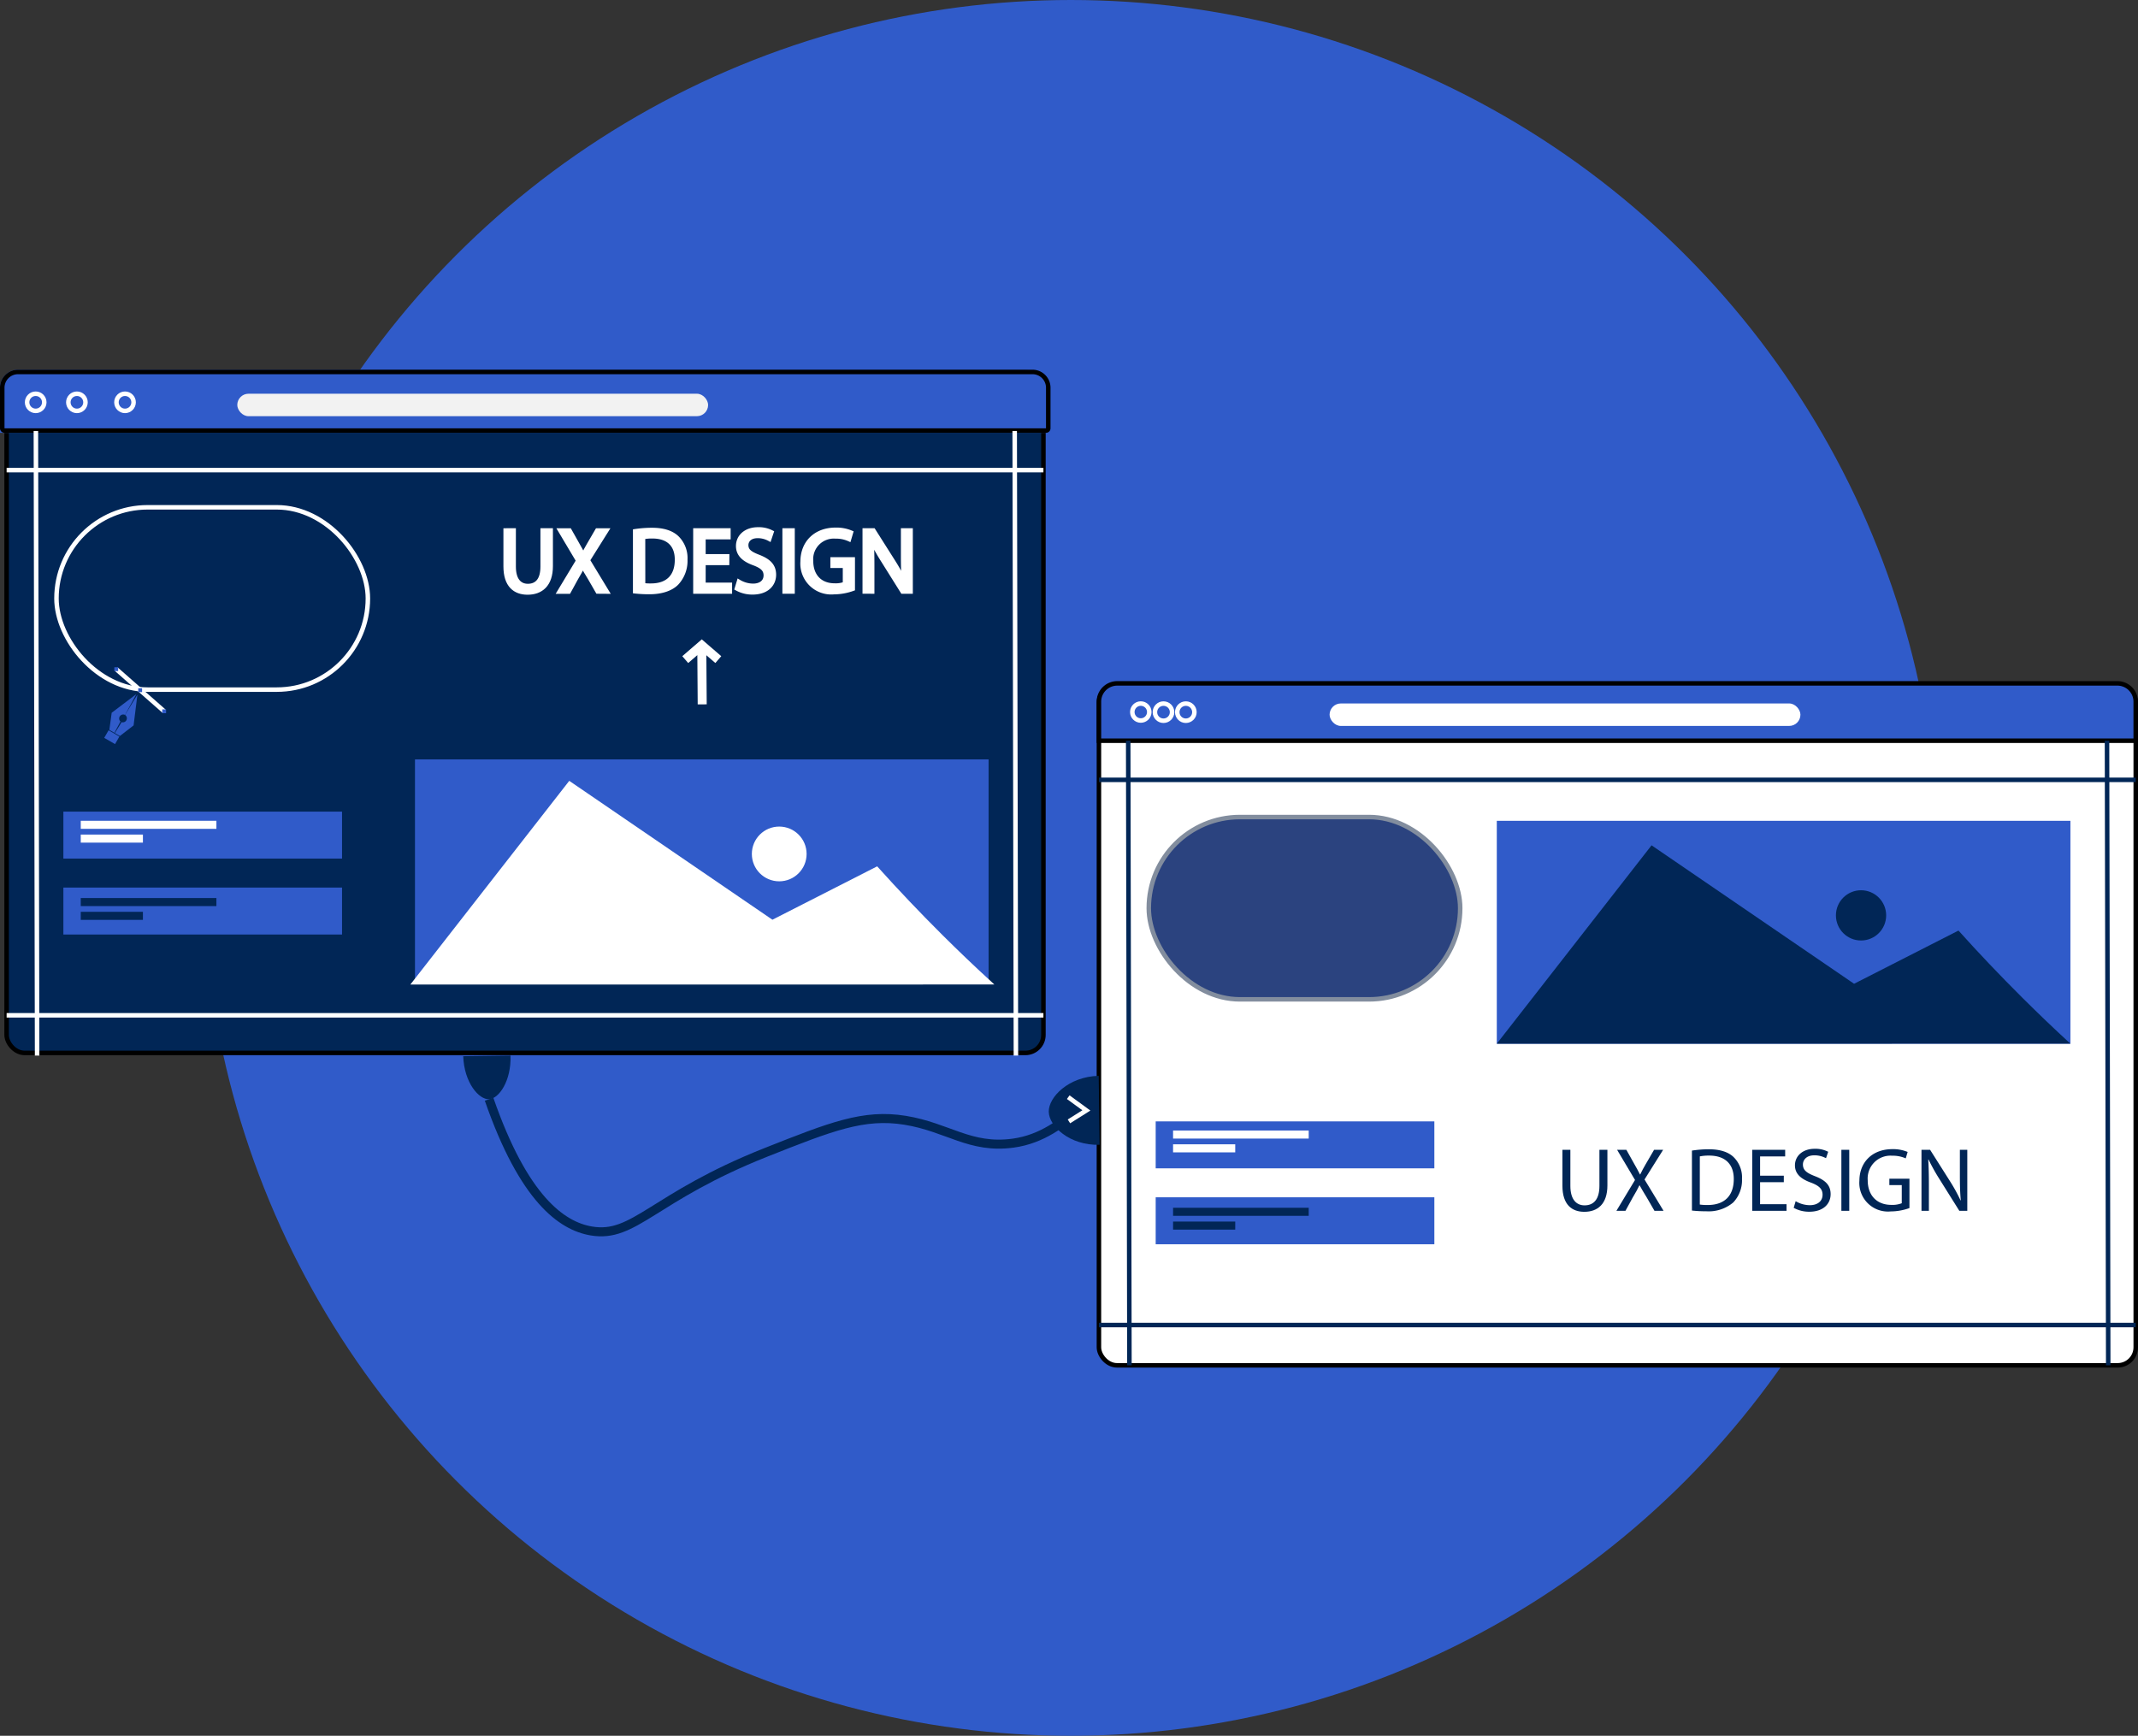 <svg xmlns="http://www.w3.org/2000/svg" width="474.199" height="385" viewBox="0 0 474.199 385"><rect x="0" y="0" width="474.199" height="385" fill="#333333" stroke="none"/><defs><style>.a,.c{fill:#305bc9;}.b,.j{fill:#012656;}.b,.c,.k{stroke:#000;}.d,.f,.h,.m,.n,.p{fill:none;}.d,.f,.g,.h{stroke:#fff;}.e{fill:#f2f2f2;}.f,.g,.h,.l,.m,.n{stroke-miterlimit:10;}.g,.i,.k{fill:#fff;}.h{stroke-linecap:square;}.h,.n{stroke-width:2px;}.l{fill:#2b437f;stroke:#828d9e;}.m,.n{stroke:#012656;}.o{stroke:none;}</style></defs><g transform="translate(-1209 -3119)"><circle class="a" cx="192.5" cy="192.5" r="192.5" transform="translate(1254 3119)"/><g transform="translate(933.321 2927.286)"><g transform="translate(276.177 273.818)"><rect class="b" width="229.961" height="150.963" rx="4" transform="translate(0.97 0.476)"/><path class="a" d="M273.071,244.4H494.914a4.059,4.059,0,0,1,4.059,4.059v8.613a.044.044,0,0,1-.044.044H269v-8.66a4.059,4.059,0,0,1,4.059-4.059Z" transform="translate(-268.045 -243.927)"/><g class="c" transform="translate(-0.498 -0.104)"><path class="o" d="M4,0H229a4,4,0,0,1,4,4V14a0,0,0,0,1,0,0H0a0,0,0,0,1,0,0V4A4,4,0,0,1,4,0Z"/><path class="p" d="M4,.5H229A3.5,3.5,0,0,1,232.5,4v9a.5.5,0,0,1-.5.5H1A.5.5,0,0,1,.5,13V4A3.5,3.5,0,0,1,4,.5Z"/></g><ellipse class="d" cx="1.903" cy="1.903" rx="1.903" ry="1.903" transform="translate(5.514 5.225)"/><ellipse class="d" cx="1.903" cy="1.903" rx="1.903" ry="1.903" transform="translate(14.658 5.225)"/><ellipse class="d" cx="1.903" cy="1.903" rx="1.903" ry="1.903" transform="translate(25.327 5.225)"/><rect class="e" width="104.43" height="4.985" rx="2.492" transform="translate(52.129 5.225)"/><rect class="f" width="69.069" height="40.437" rx="20.218" transform="translate(12.028 30.418)"/><line class="f" x2="10.607" y2="9.326" transform="translate(25.287 66.319)"/><rect class="a" width="0.854" height="0.854" transform="translate(24.86 65.892)"/><rect class="a" width="0.854" height="0.854" transform="translate(30.163 70.555)"/><rect class="a" width="0.854" height="0.854" transform="translate(35.486 75.235)"/><rect class="a" width="127.225" height="49.433" transform="translate(91.542 86.334)"/><path class="g" d="M576.11,555.093l34.325-44L655.352,541.8,678.507,530c4.4,4.891,9.144,9.9,14.247,14.978q5.342,5.309,10.58,10.111Z" transform="translate(-484.568 -419.328)"/><circle class="g" cx="5.572" cy="5.572" r="5.572" transform="translate(166.758 101.731)"/><path class="h" d="M3.667.3,3.761,13.1Zm0-.295L0,3.171,3.666,0h0l3.667,3.17Z" transform="translate(151.488 61.027)"/><line class="f" x2="229.958" transform="translate(0.97 22.167)"/><line class="f" x2="229.958" transform="translate(0.97 143.094)"/><line class="f" x2="0.271" y2="138.542" transform="translate(7.462 13.484)"/><line class="f" x2="0.271" y2="138.542" transform="translate(224.557 13.484)"/><rect class="a" width="61.807" height="10.415" transform="translate(13.559 97.917)"/><rect class="a" width="61.807" height="10.415" transform="translate(13.559 114.76)"/><rect class="i" width="30.086" height="1.787" transform="translate(17.414 99.947)"/><rect class="i" width="13.787" height="1.787" transform="translate(17.414 103.006)"/><rect class="j" width="30.086" height="1.787" transform="translate(17.414 117.081)"/><rect class="j" width="13.787" height="1.787" transform="translate(17.414 120.14)"/><path class="g" d="M646.074,320.54v8.011c0,3.032,1.345,4.315,3.153,4.315,2.006,0,3.292-1.324,3.292-4.315V320.54h1.77v7.89c0,4.156-2.189,5.861-5.121,5.861-2.77,0-4.858-1.584-4.858-5.781v-7.964Z" transform="translate(-532.651 -284.984)"/><path class="g" d="M693.342,334.108l-1.725-2.994c-.7-1.145-1.145-1.885-1.566-2.655h-.041c-.381.785-.761,1.507-1.475,2.69l-1.628,2.973H684.9l4.13-6.849-3.976-6.684h2.026l1.787,3.171c.5.885.885,1.566,1.245,2.289h.062c.38-.8.723-1.425,1.224-2.289l1.846-3.171h2.009l-4.13,6.584,4.218,6.949Z" transform="translate(-561.269 -285.019)"/><path class="g" d="M741.7,320.48a25.224,25.224,0,0,1,3.714-.28c2.51,0,4.3.59,5.483,1.684a6.287,6.287,0,0,1,1.906,4.861A7.219,7.219,0,0,1,750.856,332c-1.257,1.245-3.354,1.947-5.982,1.947a28.334,28.334,0,0,1-3.174-.159Zm1.746,11.967a11.14,11.14,0,0,0,1.77.1c3.734,0,5.764-2.088,5.764-5.743.021-3.192-1.788-5.221-5.481-5.221a9.919,9.919,0,0,0-2.065.183Z" transform="translate(-601.315 -284.744)"/><path class="g" d="M794.017,327.728H788.77v4.879h5.861v1.475H787V320.54h7.309v1.475h-5.54v4.265h5.259Z" transform="translate(-633.253 -284.984)"/><path class="g" d="M818.649,331.4a6.212,6.212,0,0,0,3.133.885c1.788,0,2.832-.944,2.832-2.31,0-1.265-.723-1.988-2.549-2.69-2.209-.785-3.575-1.929-3.575-3.835,0-2.109,1.746-3.675,4.377-3.675a6.13,6.13,0,0,1,2.991.652l-.481,1.425a5.377,5.377,0,0,0-2.569-.643c-1.849,0-2.552,1.1-2.552,2.026,0,1.265.823,1.888,2.69,2.61,2.289.885,3.454,1.988,3.454,3.976,0,2.088-1.545,3.9-4.74,3.9a7,7,0,0,1-3.451-.864Z" transform="translate(-655.257 -284.445)"/><path class="g" d="M855.826,320.54v13.533H854.08V320.54Z" transform="translate(-680.546 -284.984)"/><path class="g" d="M878.722,333.124a12.536,12.536,0,0,1-4.156.743,6.357,6.357,0,0,1-6.946-6.826c.021-4.035,2.79-6.988,7.33-6.988a8.369,8.369,0,0,1,3.371.622L877.9,322.1a7.009,7.009,0,0,0-2.991-.59,5.06,5.06,0,0,0-5.439,5.442c0,3.4,2.065,5.46,5.218,5.46a5.712,5.712,0,0,0,2.33-.36v-4.029h-2.752v-1.4h4.457Z" transform="translate(-690.092 -284.64)"/><path class="g" d="M914.32,334.073V320.54h1.906l4.339,6.846a38.512,38.512,0,0,1,2.428,4.4l.041-.021c-.162-1.808-.2-3.454-.2-5.563v-5.66h1.646v13.533h-1.77l-4.3-6.867a42.823,42.823,0,0,1-2.528-4.519l-.062.021c.1,1.7.142,3.333.142,5.581v5.784Z" transform="translate(-723.017 -284.984)"/><rect class="k" width="229.961" height="150.963" rx="4" transform="translate(243.24 69.766)"/><path class="c" d="M1094.456,477.32H1316.3a4.059,4.059,0,0,1,4.056,4.059v8.613a.044.044,0,0,1-.044.044H1090.4v-8.657a4.059,4.059,0,0,1,4.059-4.059Z" transform="translate(-847.16 -407.849)"/><ellipse class="d" cx="1.882" cy="1.882" rx="1.882" ry="1.882" transform="translate(250.644 73.946)"/><rect class="i" width="104.43" height="4.985" rx="2.492" transform="translate(294.399 73.925)"/><rect class="l" width="69.069" height="40.437" rx="20.218" transform="translate(254.298 99.118)"/><rect class="a" width="127.225" height="49.433" transform="translate(331.485 99.956)"/><path class="j" d="M1389.57,601.283l34.325-44,44.921,30.709,23.152-11.8c4.4,4.891,9.144,9.9,14.247,14.978q5.344,5.309,10.58,10.111Z" transform="translate(-1058.085 -451.894)"/><circle class="j" cx="5.572" cy="5.572" r="5.572" transform="translate(406.701 115.356)"/><line class="m" x2="229.961" transform="translate(243.24 90.868)"/><line class="m" x2="229.961" transform="translate(243.24 211.795)"/><line class="m" x2="0.271" y2="138.539" transform="translate(249.732 82.187)"/><line class="m" x2="0.271" y2="138.539" transform="translate(466.827 82.187)"/><rect class="a" width="61.807" height="10.415" transform="translate(255.829 166.621)"/><rect class="a" width="61.807" height="10.415" transform="translate(255.829 183.46)"/><rect class="i" width="30.086" height="1.787" transform="translate(259.684 168.647)"/><rect class="i" width="13.787" height="1.787" transform="translate(259.684 171.706)"/><rect class="j" width="30.086" height="1.787" transform="translate(259.684 185.782)"/><rect class="j" width="13.787" height="1.787" transform="translate(259.684 188.841)"/><path class="j" d="M1440.674,786.24v8.011c0,3.032,1.345,4.315,3.15,4.315,2.009,0,3.295-1.324,3.295-4.315V786.24h1.77v7.893c0,4.156-2.189,5.864-5.12,5.864-2.77,0-4.858-1.587-4.858-5.784v-7.964Z" transform="translate(-1092.871 -613.319)"/><path class="j" d="M1487.942,799.78l-1.726-2.985c-.7-1.144-1.145-1.885-1.566-2.669h-.042c-.38.784-.764,1.507-1.475,2.69l-1.625,2.973H1479.5l4.129-6.846-3.973-6.687h2.056l1.77,3.165c.5.885.885,1.566,1.244,2.289h.059c.384-.8.723-1.425,1.227-2.289l1.847-3.171h2.008l-4.129,6.584,4.218,6.949Z" transform="translate(-1121.489 -613.326)"/><path class="j" d="M1536.3,786.145a25.227,25.227,0,0,1,3.714-.295c2.51,0,4.3.59,5.48,1.687a6.274,6.274,0,0,1,1.909,4.858,7.161,7.161,0,0,1-1.947,5.259,8.432,8.432,0,0,1-5.985,1.95,28.06,28.06,0,0,1-3.171-.162Zm1.746,11.967a11.089,11.089,0,0,0,1.77.1c3.734,0,5.764-2.088,5.764-5.743.018-3.192-1.788-5.218-5.484-5.218a9.969,9.969,0,0,0-2.047.18Z" transform="translate(-1161.535 -613.044)"/><path class="j" d="M1588.638,793.428h-5.262v4.879h5.864v1.475h-7.61V786.24h7.309v1.475h-5.563v4.277h5.262Z" transform="translate(-1193.494 -613.319)"/><path class="j" d="M1613.243,797.106a6.194,6.194,0,0,0,3.133.885c1.787,0,2.832-.944,2.832-2.309,0-1.265-.723-1.988-2.551-2.69-2.206-.784-3.572-1.929-3.572-3.834,0-2.109,1.746-3.675,4.377-3.675a6.138,6.138,0,0,1,2.991.664l-.48,1.425a5.4,5.4,0,0,0-2.572-.643c-1.847,0-2.548,1.1-2.548,2.029,0,1.262.823,1.885,2.69,2.607,2.289.885,3.454,1.988,3.454,3.976,0,2.088-1.548,3.9-4.74,3.9a7.022,7.022,0,0,1-3.454-.864Z" transform="translate(-1215.47 -612.782)"/><path class="j" d="M1650.419,786.24v13.533h-1.749V786.24Z" transform="translate(-1240.759 -613.319)"/><path class="j" d="M1673.322,798.824a12.525,12.525,0,0,1-4.156.743,6.353,6.353,0,0,1-6.946-6.825c.021-4.035,2.79-6.988,7.327-6.988a8.38,8.38,0,0,1,3.374.622l-.422,1.425a7.054,7.054,0,0,0-2.991-.59,5.062,5.062,0,0,0-5.442,5.442c0,3.4,2.065,5.46,5.221,5.46a5.72,5.72,0,0,0,2.33-.36v-4.026h-2.752v-1.413h4.457Z" transform="translate(-1250.313 -612.975)"/><path class="j" d="M1708.91,799.773V786.24h1.908l4.336,6.846a38.07,38.07,0,0,1,2.43,4.4l.041-.021c-.162-1.808-.2-3.454-.2-5.563v-5.66h1.646v13.533h-1.77l-4.3-6.867a43.381,43.381,0,0,1-2.531-4.519l-.059.021c.1,1.708.142,3.333.142,5.581v5.784Z" transform="translate(-1283.231 -613.319)"/><path class="j" d="M612.39,715.536l10.486-.136c.195,5.6-2.56,9.56-4.752,9.681C615.885,725.2,612.594,721.426,612.39,715.536Z" transform="translate(-510.147 -563.374)"/><path class="j" d="M1084.725,747.58l.2,15.3c-6.68.17-11.229-4.132-11.281-7.346S1078.019,747.742,1084.725,747.58Z" transform="translate(-841.533 -591.061)"/><path class="n" d="M631.83,748.22c7.669,22.1,16.105,28.11,22.68,29.222,9.6,1.622,13.6-7.477,38.756-17.45,14.453-5.726,21.677-8.589,30.841-7.1,9.492,1.54,14.371,6.368,23.942,5.071,6.542-.885,11.017-4.644,14.3-7.3" transform="translate(-523.852 -586.513)"/><path class="f" d="M1081.74,752.35l4.023,2.941-3.866,2.431" transform="translate(-845.309 -591.101)"/><g transform="translate(24.946 69.073) rotate(30)"><path class="a" d="M0,6.115Q.745,4.348,1.481,2.583L7.843,0,4.217,3.818A.891.891,0,0,0,2.867,4.957L.911,7.046Z" transform="translate(0 5.546) rotate(-45)"/><path class="a" d="M0,.931Q.745,2.7,1.481,4.463L7.843,7.046,4.217,3.228A.891.891,0,0,1,2.867,2.088L.911,0Z" transform="translate(6.377 10.528) rotate(-135)"/><rect class="a" width="2.769" height="1.939" transform="translate(4.225 10.035)"/></g><ellipse class="d" cx="1.903" cy="1.903" rx="1.903" ry="1.903" transform="translate(255.658 73.952)"/><ellipse class="d" cx="1.903" cy="1.903" rx="1.903" ry="1.903" transform="translate(260.611 73.952)"/></g></g></g></svg>
